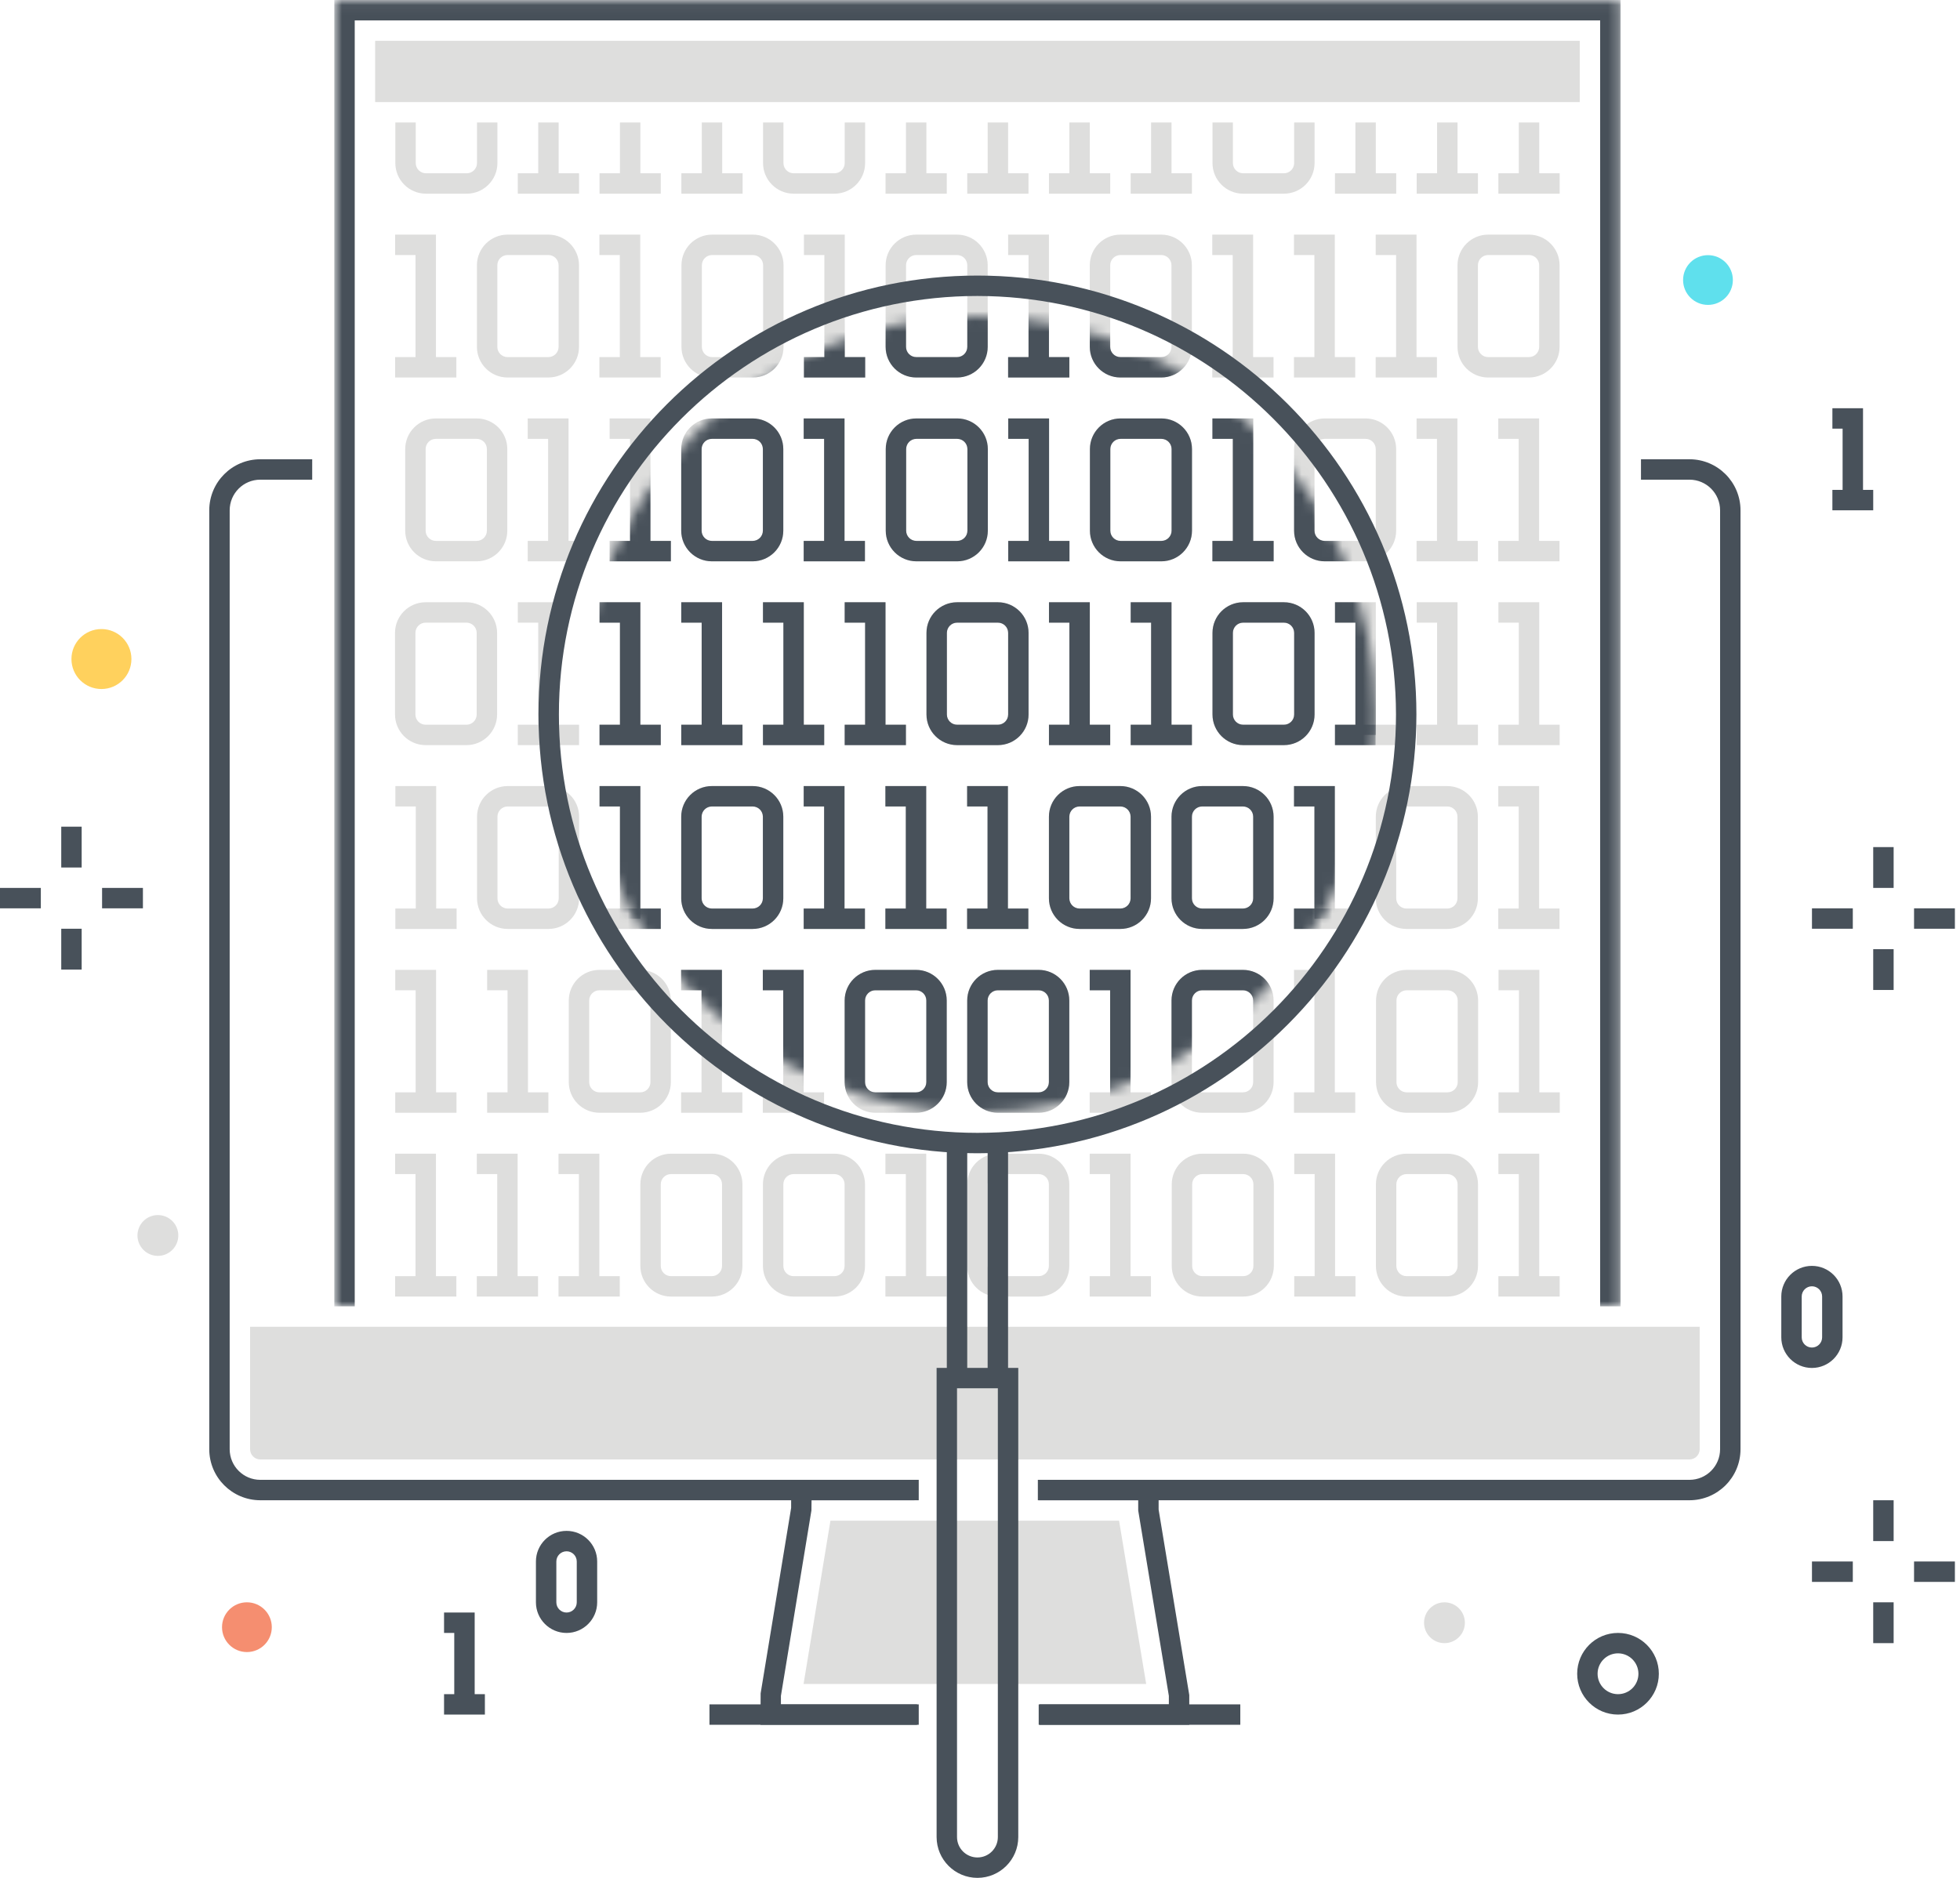 <svg xmlns="http://www.w3.org/2000/svg" xmlns:xlink="http://www.w3.org/1999/xlink" width="192" height="184" viewBox="0 0 192 184">
  <defs>
    <path id="cc432-a" d="M39.749,0.001 C18.21,0.001 0.749,17.462 0.749,39.001 C0.749,60.54 18.21,78.001 39.749,78.001 C61.289,78.001 78.75,60.54 78.75,39.001 C78.725,17.472 61.279,0.025 39.749,0.001"/>
    <polygon id="cc432-c" points=".749 .04 126.75 .04 126.75 128 .749 128"/>
  </defs>
  <g fill="none" fill-rule="evenodd">
    <polyline fill="#DEDEDD" points="42.729 90.021 40.729 90.021 40.729 79.021 38.73 79.021 38.73 77.021 42.729 77.021 42.729 90.021"/>
    <polygon fill="#DEDEDD" points="38.729 91.021 44.729 91.021 44.729 89.021 38.729 89.021"/>
    <path fill="#DEDEDD" d="M49.731,79.021 C49.179,79.022 48.732,79.469 48.731,80.021 L48.731,88.021 C48.732,88.573 49.179,89.02 49.731,89.021 L53.731,89.021 C54.283,89.02 54.73,88.573 54.731,88.021 L54.731,80.021 C54.73,79.469 54.283,79.022 53.731,79.021 L49.731,79.021 Z M53.731,91.021 L49.731,91.021 C48.075,91.019 46.733,89.677 46.731,88.021 L46.731,80.021 C46.733,78.365 48.075,77.023 49.731,77.021 L53.731,77.021 C55.387,77.023 56.729,78.365 56.731,80.021 L56.731,88.021 C56.729,89.677 55.387,91.019 53.731,91.021 Z"/>
    <polyline fill="#DEDEDD" points="62.729 90.021 60.729 90.021 60.729 79.021 58.73 79.021 58.73 77.021 62.729 77.021 62.729 90.021"/>
    <polygon fill="#DEDEDD" points="58.729 91.021 64.729 91.021 64.729 89.021 58.729 89.021"/>
    <path fill="#DEDEDD" d="M69.731,79.021 C69.179,79.022 68.732,79.469 68.731,80.021 L68.731,88.021 C68.732,88.573 69.179,89.02 69.731,89.021 L73.731,89.021 C74.283,89.02 74.73,88.573 74.731,88.021 L74.731,80.021 C74.73,79.469 74.283,79.022 73.731,79.021 L69.731,79.021 Z M73.731,91.021 L69.731,91.021 C68.075,91.019 66.733,89.677 66.731,88.021 L66.731,80.021 C66.733,78.365 68.075,77.023 69.731,77.021 L73.731,77.021 C75.387,77.023 76.729,78.365 76.731,80.021 L76.731,88.021 C76.729,89.677 75.387,91.019 73.731,91.021 Z"/>
    <polyline fill="#DEDEDD" points="82.729 90.021 80.729 90.021 80.729 79.021 78.73 79.021 78.73 77.021 82.729 77.021 82.729 90.021"/>
    <polygon fill="#DEDEDD" points="78.729 91.021 84.729 91.021 84.729 89.021 78.729 89.021"/>
    <polyline fill="#DEDEDD" points="90.731 90.021 88.731 90.021 88.731 79.021 86.732 79.021 86.732 77.021 90.731 77.021 90.731 90.021"/>
    <polygon fill="#DEDEDD" points="86.731 91.021 92.731 91.021 92.731 89.021 86.731 89.021"/>
    <polyline fill="#DEDEDD" points="98.736 90.021 96.737 90.021 96.737 79.021 94.738 79.021 94.738 77.021 98.736 77.021 98.736 90.021"/>
    <polygon fill="#DEDEDD" points="94.736 91.021 100.736 91.021 100.736 89.021 94.736 89.021"/>
    <path fill="#DEDEDD" d="M105.752 79.021C105.2 79.022 104.753 79.469 104.752 80.021L104.752 88.021C104.753 88.573 105.2 89.02 105.752 89.021L109.752 89.021C110.304 89.02 110.752 88.573 110.752 88.021L110.752 80.021C110.752 79.469 110.304 79.022 109.752 79.021L105.752 79.021zM109.752 91.021L105.752 91.021C104.096 91.019 102.754 89.677 102.752 88.021L102.752 80.021C102.754 78.365 104.096 77.023 105.752 77.021L109.752 77.021C111.409 77.023 112.751 78.365 112.752 80.021L112.752 88.021C112.751 89.677 111.409 91.019 109.752 91.021zM117.76 79.021C117.208 79.022 116.76 79.469 116.76 80.021L116.76 88.021C116.76 88.573 117.208 89.02 117.76 89.021L121.76 89.021C122.312 89.02 122.759 88.573 122.76 88.021L122.76 80.021C122.759 79.469 122.312 79.022 121.76 79.021L117.76 79.021zM121.76 91.021L117.76 91.021C116.104 91.019 114.762 89.677 114.76 88.021L114.76 80.021C114.762 78.365 116.104 77.023 117.76 77.021L121.76 77.021C123.416 77.023 124.758 78.365 124.76 80.021L124.76 88.021C124.758 89.677 123.416 91.019 121.76 91.021z"/>
    <polyline fill="#DEDEDD" points="130.759 90.021 128.759 90.021 128.759 79.021 126.76 79.021 126.76 77.021 130.759 77.021 130.759 90.021"/>
    <polygon fill="#DEDEDD" points="126.758 91.021 132.758 91.021 132.758 89.021 126.758 89.021"/>
    <path fill="#DEDEDD" d="M137.772,79.021 C137.22,79.022 136.772,79.469 136.772,80.021 L136.772,88.021 C136.772,88.573 137.22,89.02 137.772,89.021 L141.772,89.021 C142.324,89.02 142.771,88.573 142.772,88.021 L142.772,80.021 C142.771,79.469 142.324,79.022 141.772,79.021 L137.772,79.021 Z M141.772,91.021 L137.772,91.021 C136.115,91.019 134.773,89.677 134.772,88.021 L134.772,80.021 C134.773,78.365 136.115,77.023 137.772,77.021 L141.772,77.021 C143.428,77.023 144.77,78.365 144.772,80.021 L144.772,88.021 C144.77,89.677 143.428,91.019 141.772,91.021 Z"/>
    <polyline fill="#DEDEDD" points="150.771 90.021 148.771 90.021 148.771 79.021 146.771 79.021 146.771 77.021 150.771 77.021 150.771 90.021"/>
    <polygon fill="#DEDEDD" points="146.77 91.021 152.77 91.021 152.77 89.021 146.77 89.021"/>
    <polyline fill="#DEDEDD" points="42.717 108.032 40.717 108.032 40.717 97.032 38.718 97.032 38.718 95.032 42.717 95.032 42.717 108.032"/>
    <polygon fill="#DEDEDD" points="38.717 109.032 44.717 109.032 44.717 107.032 38.717 107.032"/>
    <path fill="#DEDEDD" d="M58.717,97.032 C58.165,97.033 57.718,97.48 57.717,98.032 L57.717,106.032 C57.718,106.584 58.165,107.031 58.717,107.032 L62.717,107.032 C63.269,107.031 63.717,106.584 63.717,106.032 L63.717,98.032 C63.717,97.48 63.269,97.033 62.717,97.032 L58.717,97.032 Z M62.717,109.032 L58.717,109.032 C57.061,109.03 55.719,107.688 55.717,106.032 L55.717,98.032 C55.719,96.376 57.061,95.034 58.717,95.032 L62.717,95.032 C64.373,95.034 65.715,96.376 65.717,98.032 L65.717,106.032 C65.715,107.688 64.373,109.03 62.717,109.032 Z"/>
    <polyline fill="#DEDEDD" points="51.719 108.032 49.719 108.032 49.719 97.032 47.72 97.032 47.72 95.032 51.719 95.032 51.719 108.032"/>
    <polygon fill="#DEDEDD" points="47.719 109.032 53.719 109.032 53.719 107.032 47.719 107.032"/>
    <polyline fill="#DEDEDD" points="70.72 108.032 68.72 108.032 68.72 97.032 66.72 97.032 66.72 95.032 70.72 95.032 70.72 108.032"/>
    <polygon fill="#DEDEDD" points="66.72 109.032 72.72 109.032 72.72 107.032 66.72 107.032"/>
    <polyline fill="#DEDEDD" points="78.726 108.032 76.725 108.032 76.725 97.032 74.725 97.032 74.725 95.032 78.726 95.032 78.726 108.032"/>
    <polygon fill="#DEDEDD" points="74.724 109.032 80.724 109.032 80.724 107.032 74.724 107.032"/>
    <path fill="#DEDEDD" d="M85.741 97.032C85.189 97.033 84.741 97.48 84.741 98.032L84.741 106.032C84.741 106.584 85.189 107.031 85.741 107.032L89.741 107.032C90.293 107.031 90.74 106.584 90.741 106.032L90.741 98.032C90.74 97.48 90.293 97.033 89.741 97.032L85.741 97.032zM89.741 109.032L85.741 109.032C84.085 109.03 82.743 107.688 82.741 106.032L82.741 98.032C82.743 96.376 84.085 95.034 85.741 95.032L89.741 95.032C91.397 95.034 92.739 96.376 92.741 98.032L92.741 106.032C92.739 107.688 91.397 109.03 89.741 109.032zM97.747 97.032C97.196 97.033 96.748 97.48 96.747 98.032L96.747 106.032C96.748 106.584 97.196 107.031 97.747 107.032L101.748 107.032C102.299 107.031 102.747 106.584 102.748 106.032L102.748 98.032C102.747 97.48 102.299 97.033 101.748 97.032L97.747 97.032zM101.748 109.032L97.747 109.032C96.091 109.03 94.749 107.688 94.747 106.032L94.747 98.032C94.749 96.376 96.091 95.034 97.747 95.032L101.748 95.032C103.404 95.034 104.746 96.376 104.748 98.032L104.748 106.032C104.746 107.688 103.404 109.03 101.748 109.032z"/>
    <polyline fill="#DEDEDD" points="110.747 108.032 108.747 108.032 108.747 97.032 106.748 97.032 106.748 95.032 110.747 95.032 110.747 108.032"/>
    <polygon fill="#DEDEDD" points="106.746 109.032 112.746 109.032 112.746 107.032 106.746 107.032"/>
    <path fill="#DEDEDD" d="M117.76,97.032 C117.208,97.033 116.76,97.48 116.76,98.032 L116.76,106.032 C116.76,106.584 117.208,107.031 117.76,107.032 L121.76,107.032 C122.312,107.031 122.759,106.584 122.76,106.032 L122.76,98.032 C122.759,97.48 122.312,97.033 121.76,97.032 L117.76,97.032 Z M121.76,109.032 L117.76,109.032 C116.104,109.03 114.762,107.688 114.76,106.032 L114.76,98.032 C114.762,96.376 116.104,95.034 117.76,95.032 L121.76,95.032 C123.416,95.034 124.758,96.376 124.76,98.032 L124.76,106.032 C124.758,107.688 123.416,109.03 121.76,109.032 Z"/>
    <polyline fill="#DEDEDD" points="130.759 108.032 128.759 108.032 128.759 97.032 126.76 97.032 126.76 95.032 130.759 95.032 130.759 108.032"/>
    <polygon fill="#DEDEDD" points="126.758 109.032 132.758 109.032 132.758 107.032 126.758 107.032"/>
    <path fill="#DEDEDD" d="M137.796,97.032 C137.244,97.033 136.797,97.48 136.796,98.032 L136.796,106.032 C136.797,106.584 137.244,107.031 137.796,107.032 L141.796,107.032 C142.348,107.031 142.795,106.584 142.796,106.032 L142.796,98.032 C142.795,97.48 142.348,97.033 141.796,97.032 L137.796,97.032 Z M141.796,109.032 L137.796,109.032 C136.14,109.03 134.798,107.688 134.796,106.032 L134.796,98.032 C134.798,96.376 136.14,95.034 137.796,95.032 L141.796,95.032 C143.452,95.034 144.794,96.376 144.796,98.032 L144.796,106.032 C144.794,107.688 143.452,109.03 141.796,109.032 Z"/>
    <polyline fill="#DEDEDD" points="150.795 108.032 148.795 108.032 148.795 97.032 146.795 97.032 146.795 95.032 150.795 95.032 150.795 108.032"/>
    <polygon fill="#DEDEDD" points="146.794 109.032 152.794 109.032 152.794 107.032 146.794 107.032"/>
    <polyline fill="#DEDEDD" points="54.725 72.01 52.725 72.01 52.725 61.01 50.725 61.01 50.725 59.01 54.725 59.01 54.725 72.01"/>
    <polygon fill="#DEDEDD" points="50.724 73.01 56.724 73.01 56.724 71.01 50.724 71.01"/>
    <polyline fill="#DEDEDD" points="62.729 72.01 60.729 72.01 60.729 61.01 58.73 61.01 58.73 59.01 62.729 59.01 62.729 72.01"/>
    <polygon fill="#DEDEDD" points="58.729 73.01 64.729 73.01 64.729 71.01 58.729 71.01"/>
    <polyline fill="#DEDEDD" points="70.734 72.01 68.734 72.01 68.734 61.01 66.735 61.01 66.735 59.01 70.734 59.01 70.734 72.01"/>
    <polygon fill="#DEDEDD" points="66.734 73.01 72.734 73.01 72.734 71.01 66.734 71.01"/>
    <polyline fill="#DEDEDD" points="78.739 72.01 76.74 72.01 76.74 61.01 74.74 61.01 74.74 59.01 78.739 59.01 78.739 72.01"/>
    <polygon fill="#DEDEDD" points="74.739 73.01 80.739 73.01 80.739 71.01 74.739 71.01"/>
    <path fill="#DEDEDD" d="M41.695 61.01C41.143 61.011 40.695 61.458 40.695 62.01L40.695 70.01C40.695 70.562 41.143 71.01 41.695 71.01L45.695 71.01C46.247 71.01 46.694 70.562 46.695 70.01L46.695 62.01C46.694 61.458 46.247 61.011 45.695 61.01L41.695 61.01zM45.695 73.01L41.695 73.01C40.039 73.008 38.697 71.666 38.695 70.01L38.695 62.01C38.697 60.354 40.039 59.012 41.695 59.01L45.695 59.01C47.351 59.012 48.693 60.354 48.695 62.01L48.695 70.01C48.693 71.666 47.351 73.008 45.695 73.01zM93.757 61.01C93.205 61.011 92.758 61.458 92.757 62.01L92.757 70.01C92.758 70.562 93.205 71.01 93.757 71.01L97.757 71.01C98.309 71.01 98.757 70.562 98.757 70.01L98.757 62.01C98.757 61.458 98.309 61.011 97.757 61.01L93.757 61.01zM97.757 73.01L93.757 73.01C92.101 73.008 90.759 71.666 90.757 70.01L90.757 62.01C90.759 60.354 92.101 59.012 93.757 59.01L97.757 59.01C99.413 59.012 100.756 60.354 100.757 62.01L100.757 70.01C100.756 71.666 99.413 73.008 97.757 73.01z"/>
    <polyline fill="#DEDEDD" points="106.757 72.01 104.757 72.01 104.757 61.01 102.757 61.01 102.757 59.01 106.757 59.01 106.757 72.01"/>
    <polygon fill="#DEDEDD" points="102.755 73.01 108.755 73.01 108.755 71.01 102.755 71.01"/>
    <polyline fill="#DEDEDD" points="114.761 72.01 112.761 72.01 112.761 61.01 110.762 61.01 110.762 59.01 114.761 59.01 114.761 72.01"/>
    <polygon fill="#DEDEDD" points="110.76 73.01 116.76 73.01 116.76 71.01 110.76 71.01"/>
    <path fill="#DEDEDD" d="M121.774,61.01 C121.222,61.011 120.775,61.458 120.774,62.01 L120.774,70.01 C120.775,70.562 121.222,71.01 121.774,71.01 L125.774,71.01 C126.326,71.01 126.773,70.562 126.774,70.01 L126.774,62.01 C126.773,61.458 126.326,61.011 125.774,61.01 L121.774,61.01 Z M125.774,73.01 L121.774,73.01 C120.118,73.008 118.776,71.666 118.774,70.01 L118.774,62.01 C118.776,60.354 120.118,59.012 121.774,59.01 L125.774,59.01 C127.43,59.012 128.772,60.354 128.774,62.01 L128.774,70.01 C128.772,71.666 127.43,73.008 125.774,73.01 Z"/>
    <polyline fill="#DEDEDD" points="134.773 72.01 132.773 72.01 132.773 61.01 130.774 61.01 130.774 59.01 134.773 59.01 134.773 72.01"/>
    <polygon fill="#DEDEDD" points="130.772 73.01 136.772 73.01 136.772 71.01 130.772 71.01"/>
    <polyline fill="#DEDEDD" points="150.783 72.01 148.783 72.01 148.783 61.01 146.784 61.01 146.784 59.01 150.783 59.01 150.783 72.01"/>
    <polygon fill="#DEDEDD" points="146.782 73.01 152.782 73.01 152.782 71.01 146.782 71.01"/>
    <polyline fill="#DEDEDD" points="142.778 72.01 140.778 72.01 140.778 61.01 138.779 61.01 138.779 59.01 142.778 59.01 142.778 72.01"/>
    <polygon fill="#DEDEDD" points="138.777 73.01 144.777 73.01 144.777 71.01 138.777 71.01"/>
    <path fill="#DEDEDD" d="M42.695,43 C42.143,43 41.696,43.448 41.695,44 L41.695,52 C41.696,52.551 42.143,52.999 42.695,53 L46.695,53 C47.247,52.999 47.695,52.551 47.695,52 L47.695,44 C47.695,43.448 47.247,43 46.695,43 L42.695,43 Z M46.695,55 L42.695,55 C41.039,54.998 39.697,53.656 39.695,52 L39.695,44 C39.697,42.343 41.039,41.001 42.695,41 L46.695,41 C48.351,41.001 49.693,42.343 49.695,44 L49.695,52 C49.693,53.656 48.351,54.998 46.695,55 Z"/>
    <polyline fill="#DEDEDD" points="55.694 54 53.694 54 53.694 43 51.694 43 51.694 41 55.694 41 55.694 54"/>
    <polygon fill="#DEDEDD" points="51.694 55 57.694 55 57.694 53 51.694 53"/>
    <path fill="#DEDEDD" d="M69.731,43 C69.179,43 68.732,43.448 68.731,44 L68.731,52 C68.732,52.551 69.179,52.999 69.731,53 L73.731,53 C74.283,52.999 74.73,52.551 74.731,52 L74.731,44 C74.73,43.448 74.283,43 73.731,43 L69.731,43 Z M73.731,55 L69.731,55 C68.075,54.998 66.733,53.656 66.731,52 L66.731,44 C66.733,42.343 68.075,41.001 69.731,41 L73.731,41 C75.387,41.001 76.729,42.343 76.731,44 L76.731,52 C76.729,53.656 75.387,54.998 73.731,55 Z"/>
    <polyline fill="#DEDEDD" points="82.729 54 80.729 54 80.729 43 78.73 43 78.73 41 82.729 41 82.729 54"/>
    <polygon fill="#DEDEDD" points="78.729 55 84.729 55 84.729 53 78.729 53"/>
    <path fill="#DEDEDD" d="M89.767,43 C89.215,43 88.768,43.448 88.767,44 L88.767,52 C88.768,52.551 89.215,52.999 89.767,53 L93.767,53 C94.319,52.999 94.766,52.551 94.767,52 L94.767,44 C94.766,43.448 94.319,43 93.767,43 L89.767,43 Z M93.767,55 L89.767,55 C88.111,54.998 86.769,53.656 86.767,52 L86.767,44 C86.769,42.343 88.111,41.001 89.767,41 L93.767,41 C95.423,41.001 96.765,42.343 96.767,44 L96.767,52 C96.765,53.656 95.423,54.998 93.767,55 Z"/>
    <polyline fill="#DEDEDD" points="102.766 54 100.766 54 100.766 43 98.766 43 98.766 41 102.766 41 102.766 54"/>
    <polygon fill="#DEDEDD" points="98.765 55 104.765 55 104.765 53 98.765 53"/>
    <path fill="#DEDEDD" d="M109.767,43 C109.215,43 108.768,43.448 108.767,44 L108.767,52 C108.768,52.551 109.215,52.999 109.767,53 L113.767,53 C114.319,52.999 114.766,52.551 114.767,52 L114.767,44 C114.766,43.448 114.319,43 113.767,43 L109.767,43 Z M113.767,55 L109.767,55 C108.111,54.998 106.769,53.656 106.767,52 L106.767,44 C106.769,42.343 108.111,41.001 109.767,41 L113.767,41 C115.423,41.001 116.765,42.343 116.767,44 L116.767,52 C116.765,53.656 115.423,54.998 113.767,55 Z"/>
    <polyline fill="#DEDEDD" points="122.766 54 120.766 54 120.766 43 118.767 43 118.767 41 122.766 41 122.766 54"/>
    <polygon fill="#DEDEDD" points="118.765 55 124.765 55 124.765 53 118.765 53"/>
    <path fill="#DEDEDD" d="M129.767,43 C129.215,43 128.768,43.448 128.767,44 L128.767,52 C128.768,52.551 129.215,52.999 129.767,53 L133.767,53 C134.319,52.999 134.766,52.551 134.767,52 L134.767,44 C134.766,43.448 134.319,43 133.767,43 L129.767,43 Z M133.767,55 L129.767,55 C128.111,54.998 126.769,53.656 126.767,52 L126.767,44 C126.769,42.343 128.111,41.001 129.767,41 L133.767,41 C135.423,41.001 136.765,42.343 136.767,44 L136.767,52 C136.765,53.656 135.423,54.998 133.767,55 Z"/>
    <polyline fill="#DEDEDD" points="142.766 54 140.766 54 140.766 43 138.767 43 138.767 41 142.766 41 142.766 54"/>
    <polygon fill="#DEDEDD" points="138.765 55 144.765 55 144.765 53 138.765 53"/>
    <polyline fill="#DEDEDD" points="150.769 54 148.769 54 148.769 43 146.769 43 146.769 41 150.769 41 150.769 54"/>
    <polygon fill="#DEDEDD" points="146.768 55 152.768 55 152.768 53 146.768 53"/>
    <polyline fill="#DEDEDD" points="42.705 35.989 40.705 35.989 40.705 24.989 38.706 24.989 38.706 22.989 42.705 22.989 42.705 35.989"/>
    <polygon fill="#DEDEDD" points="38.705 36.989 44.705 36.989 44.705 34.989 38.705 34.989"/>
    <path fill="#DEDEDD" d="M49.719,24.989 C49.167,24.99 48.719,25.437 48.719,25.989 L48.719,33.989 C48.719,34.541 49.167,34.988 49.719,34.989 L53.719,34.989 C54.271,34.988 54.718,34.541 54.719,33.989 L54.719,25.989 C54.718,25.437 54.271,24.99 53.719,24.989 L49.719,24.989 Z M53.719,36.989 L49.719,36.989 C48.063,36.987 46.721,35.645 46.719,33.989 L46.719,25.989 C46.721,24.333 48.063,22.991 49.719,22.989 L53.719,22.989 C55.375,22.991 56.717,24.333 56.719,25.989 L56.719,33.989 C56.717,35.645 55.375,36.987 53.719,36.989 Z"/>
    <polyline fill="#DEDEDD" points="62.717 35.989 60.717 35.989 60.717 24.989 58.718 24.989 58.718 22.989 62.717 22.989 62.717 35.989"/>
    <polygon fill="#DEDEDD" points="58.717 36.989 64.717 36.989 64.717 34.989 58.717 34.989"/>
    <path fill="#DEDEDD" d="M69.755,24.989 C69.203,24.99 68.756,25.437 68.755,25.989 L68.755,33.989 C68.756,34.541 69.203,34.988 69.755,34.989 L73.755,34.989 C74.307,34.988 74.754,34.541 74.755,33.989 L74.755,25.989 C74.754,25.437 74.307,24.99 73.755,24.989 L69.755,24.989 Z M73.755,36.989 L69.755,36.989 C68.099,36.987 66.757,35.645 66.755,33.989 L66.755,25.989 C66.757,24.333 68.099,22.991 69.755,22.989 L73.755,22.989 C75.411,22.991 76.753,24.333 76.755,25.989 L76.755,33.989 C76.753,35.645 75.411,36.987 73.755,36.989 Z"/>
    <polyline fill="#DEDEDD" points="82.753 35.989 80.753 35.989 80.753 24.989 78.754 24.989 78.754 22.989 82.753 22.989 82.753 35.989"/>
    <polygon fill="#DEDEDD" points="78.753 36.989 84.753 36.989 84.753 34.989 78.753 34.989"/>
    <path fill="#DEDEDD" d="M89.755,24.989 C89.203,24.99 88.756,25.437 88.755,25.989 L88.755,33.989 C88.756,34.541 89.203,34.988 89.755,34.989 L93.755,34.989 C94.307,34.988 94.754,34.541 94.755,33.989 L94.755,25.989 C94.754,25.437 94.307,24.99 93.755,24.989 L89.755,24.989 Z M93.755,36.989 L89.755,36.989 C88.099,36.987 86.757,35.645 86.755,33.989 L86.755,25.989 C86.757,24.333 88.099,22.991 89.755,22.989 L93.755,22.989 C95.411,22.991 96.753,24.333 96.755,25.989 L96.755,33.989 C96.753,35.645 95.411,36.987 93.755,36.989 Z"/>
    <polyline fill="#DEDEDD" points="102.754 35.989 100.754 35.989 100.754 24.989 98.755 24.989 98.755 22.989 102.754 22.989 102.754 35.989"/>
    <polygon fill="#DEDEDD" points="98.753 36.989 104.753 36.989 104.753 34.989 98.753 34.989"/>
    <path fill="#DEDEDD" d="M109.755,24.989 C109.203,24.99 108.756,25.437 108.755,25.989 L108.755,33.989 C108.756,34.541 109.203,34.988 109.755,34.989 L113.755,34.989 C114.307,34.988 114.754,34.541 114.755,33.989 L114.755,25.989 C114.754,25.437 114.307,24.99 113.755,24.989 L109.755,24.989 Z M113.755,36.989 L109.755,36.989 C108.099,36.987 106.757,35.645 106.755,33.989 L106.755,25.989 C106.757,24.333 108.099,22.991 109.755,22.989 L113.755,22.989 C115.411,22.991 116.753,24.333 116.755,25.989 L116.755,33.989 C116.753,35.645 115.411,36.987 113.755,36.989 Z"/>
    <polyline fill="#DEDEDD" points="122.754 35.989 120.754 35.989 120.754 24.989 118.755 24.989 118.755 22.989 122.754 22.989 122.754 35.989"/>
    <polygon fill="#DEDEDD" points="118.753 36.989 124.753 36.989 124.753 34.989 118.753 34.989"/>
    <polyline fill="#DEDEDD" points="130.757 35.989 128.757 35.989 128.757 24.989 126.757 24.989 126.757 22.989 130.757 22.989 130.757 35.989"/>
    <polygon fill="#DEDEDD" points="126.755 36.989 132.755 36.989 132.755 34.989 126.755 34.989"/>
    <polyline fill="#DEDEDD" points="138.761 35.989 136.761 35.989 136.761 24.989 134.762 24.989 134.762 22.989 138.761 22.989 138.761 35.989"/>
    <polygon fill="#DEDEDD" points="134.76 36.989 140.76 36.989 140.76 34.989 134.76 34.989"/>
    <path fill="#DEDEDD" d="M145.776 24.989C145.224 24.99 144.777 25.437 144.776 25.989L144.776 33.989C144.777 34.541 145.224 34.988 145.776 34.989L149.776 34.989C150.328 34.988 150.776 34.541 150.776 33.989L150.776 25.989C150.776 25.437 150.328 24.99 149.776 24.989L145.776 24.989zM149.776 36.989L145.776 36.989C144.12 36.987 142.778 35.645 142.776 33.989L142.776 25.989C142.778 24.333 144.12 22.991 145.776 22.989L149.776 22.989C151.432 22.991 152.775 24.333 152.776 25.989L152.776 33.989C152.775 35.645 151.432 36.987 149.776 36.989zM45.726 18.978L41.726 18.978C40.07 18.976 38.728 17.634 38.726 15.978L38.726 12.001 40.726 12.001 40.726 15.978C40.727 16.53 41.174 16.977 41.726 16.978L45.726 16.978C46.278 16.977 46.725 16.53 46.726 15.978L46.726 12.001 48.726 12.001 48.726 15.978C48.724 17.634 47.382 18.976 45.726 18.978"/>
    <polygon fill="#DEDEDD" points="52.725 17.978 54.725 17.978 54.725 12.001 52.725 12.001"/>
    <polygon fill="#DEDEDD" points="50.724 18.978 56.724 18.978 56.724 16.978 50.724 16.978"/>
    <polygon fill="#DEDEDD" points="60.729 17.978 62.729 17.978 62.729 12.001 60.729 12.001"/>
    <polygon fill="#DEDEDD" points="58.729 18.978 64.729 18.978 64.729 16.978 58.729 16.978"/>
    <polygon fill="#DEDEDD" points="68.747 17.978 70.747 17.978 70.747 12.001 68.747 12.001"/>
    <polygon fill="#DEDEDD" points="66.746 18.978 72.746 18.978 72.746 16.978 66.746 16.978"/>
    <path fill="#DEDEDD" d="M81.747,18.978 L77.747,18.978 C76.091,18.976 74.749,17.634 74.747,15.978 L74.747,12.001 L76.747,12.001 L76.747,15.978 C76.748,16.53 77.195,16.977 77.747,16.978 L81.747,16.978 C82.299,16.977 82.747,16.53 82.747,15.978 L82.747,12.001 L84.747,12.001 L84.747,15.978 C84.746,17.634 83.404,18.976 81.747,18.978"/>
    <polygon fill="#DEDEDD" points="88.747 17.978 90.747 17.978 90.747 12.001 88.747 12.001"/>
    <polygon fill="#DEDEDD" points="86.746 18.978 92.746 18.978 92.746 16.978 86.746 16.978"/>
    <polygon fill="#DEDEDD" points="96.752 17.978 98.752 17.978 98.752 12.001 96.752 12.001"/>
    <polygon fill="#DEDEDD" points="94.751 18.978 100.75 18.978 100.75 16.978 94.751 16.978"/>
    <polygon fill="#DEDEDD" points="104.756 17.978 106.756 17.978 106.756 12.001 104.756 12.001"/>
    <polygon fill="#DEDEDD" points="102.755 18.978 108.755 18.978 108.755 16.978 102.755 16.978"/>
    <polygon fill="#DEDEDD" points="112.761 17.978 114.761 17.978 114.761 12.001 112.761 12.001"/>
    <polygon fill="#DEDEDD" points="110.76 18.978 116.76 18.978 116.76 16.978 110.76 16.978"/>
    <path fill="#DEDEDD" d="M125.774,18.978 L121.774,18.978 C120.118,18.976 118.776,17.634 118.774,15.978 L118.774,12.001 L120.774,12.001 L120.774,15.978 C120.775,16.53 121.222,16.977 121.774,16.978 L125.774,16.978 C126.326,16.977 126.773,16.53 126.774,15.978 L126.774,12.001 L128.774,12.001 L128.774,15.978 C128.772,17.634 127.43,18.976 125.774,18.978"/>
    <polygon fill="#DEDEDD" points="132.773 17.978 134.773 17.978 134.773 12.001 132.773 12.001"/>
    <polygon fill="#DEDEDD" points="130.772 18.978 136.772 18.978 136.772 16.978 130.772 16.978"/>
    <polygon fill="#DEDEDD" points="148.783 17.978 150.783 17.978 150.783 12.001 148.783 12.001"/>
    <polygon fill="#DEDEDD" points="146.782 18.978 152.782 18.978 152.782 16.978 146.782 16.978"/>
    <polygon fill="#DEDEDD" points="140.778 17.978 142.778 17.978 142.778 12.001 140.778 12.001"/>
    <polygon fill="#DEDEDD" points="138.777 18.978 144.777 18.978 144.777 16.978 138.777 16.978"/>
    <polyline fill="#DEDEDD" points="42.705 126.042 40.705 126.042 40.705 115.042 38.706 115.042 38.706 113.042 42.705 113.042 42.705 126.042"/>
    <polygon fill="#DEDEDD" points="38.705 127.042 44.705 127.042 44.705 125.042 38.705 125.042"/>
    <polyline fill="#DEDEDD" points="50.707 126.042 48.707 126.042 48.707 115.042 46.708 115.042 46.708 113.042 50.707 113.042 50.707 126.042"/>
    <polygon fill="#DEDEDD" points="46.707 127.042 52.707 127.042 52.707 125.042 46.707 125.042"/>
    <polyline fill="#DEDEDD" points="58.712 126.042 56.712 126.042 56.712 115.042 54.713 115.042 54.713 113.042 58.712 113.042 58.712 126.042"/>
    <polygon fill="#DEDEDD" points="54.712 127.042 60.712 127.042 60.712 125.042 54.712 125.042"/>
    <path fill="#DEDEDD" d="M65.729 115.042C65.176 115.043 64.729 115.49 64.729 116.042L64.729 124.042C64.729 124.594 65.176 125.042 65.729 125.042L69.728 125.042C70.281 125.042 70.728 124.594 70.729 124.042L70.729 116.042C70.728 115.49 70.281 115.043 69.728 115.042L65.729 115.042zM69.728 127.042L65.729 127.042C64.072 127.041 62.73 125.699 62.728 124.042L62.728 116.042C62.73 114.386 64.072 113.044 65.729 113.042L69.728 113.042C71.385 113.044 72.727 114.386 72.728 116.042L72.728 124.042C72.727 125.699 71.385 127.041 69.728 127.042zM77.736 115.042C77.184 115.043 76.737 115.49 76.736 116.042L76.736 124.042C76.737 124.594 77.184 125.042 77.736 125.042L81.736 125.042C82.288 125.042 82.735 124.594 82.736 124.042L82.736 116.042C82.735 115.49 82.288 115.043 81.736 115.042L77.736 115.042zM81.736 127.042L77.736 127.042C76.08 127.041 74.738 125.699 74.736 124.042L74.736 116.042C74.738 114.386 76.08 113.044 77.736 113.042L81.736 113.042C83.392 113.044 84.734 114.386 84.736 116.042L84.736 124.042C84.734 125.699 83.392 127.041 81.736 127.042z"/>
    <polyline fill="#DEDEDD" points="90.734 126.042 88.734 126.042 88.734 115.042 86.735 115.042 86.735 113.042 90.734 113.042 90.734 126.042"/>
    <polygon fill="#DEDEDD" points="86.734 127.042 92.734 127.042 92.734 125.042 86.734 125.042"/>
    <path fill="#DEDEDD" d="M97.747,115.042 C97.196,115.043 96.748,115.49 96.747,116.042 L96.747,124.042 C96.748,124.594 97.196,125.042 97.747,125.042 L101.748,125.042 C102.299,125.042 102.747,124.594 102.748,124.042 L102.748,116.042 C102.747,115.49 102.299,115.043 101.748,115.042 L97.747,115.042 Z M101.748,127.042 L97.747,127.042 C96.091,127.041 94.749,125.699 94.747,124.042 L94.747,116.042 C94.749,114.386 96.091,113.044 97.747,113.042 L101.748,113.042 C103.404,113.044 104.746,114.386 104.748,116.042 L104.748,124.042 C104.746,125.699 103.404,127.041 101.748,127.042 Z"/>
    <polyline fill="#DEDEDD" points="110.747 126.042 108.747 126.042 108.747 115.042 106.748 115.042 106.748 113.042 110.747 113.042 110.747 126.042"/>
    <polygon fill="#DEDEDD" points="106.746 127.042 112.746 127.042 112.746 125.042 106.746 125.042"/>
    <path fill="#DEDEDD" d="M117.784,115.042 C117.232,115.043 116.784,115.49 116.784,116.042 L116.784,124.042 C116.784,124.594 117.232,125.042 117.784,125.042 L121.784,125.042 C122.336,125.042 122.783,124.594 122.784,124.042 L122.784,116.042 C122.783,115.49 122.336,115.043 121.784,115.042 L117.784,115.042 Z M121.784,127.042 L117.784,127.042 C116.128,127.041 114.785,125.699 114.784,124.042 L114.784,116.042 C114.785,114.386 116.128,113.044 117.784,113.042 L121.784,113.042 C123.44,113.044 124.782,114.386 124.784,116.042 L124.784,124.042 C124.782,125.699 123.44,127.041 121.784,127.042 Z"/>
    <polyline fill="#DEDEDD" points="130.783 126.042 128.783 126.042 128.783 115.042 126.784 115.042 126.784 113.042 130.783 113.042 130.783 126.042"/>
    <polygon fill="#DEDEDD" points="126.782 127.042 132.782 127.042 132.782 125.042 126.782 125.042"/>
    <path fill="#DEDEDD" d="M137.784,115.042 C137.232,115.043 136.784,115.49 136.784,116.042 L136.784,124.042 C136.784,124.594 137.232,125.042 137.784,125.042 L141.784,125.042 C142.336,125.042 142.783,124.594 142.784,124.042 L142.784,116.042 C142.783,115.49 142.336,115.043 141.784,115.042 L137.784,115.042 Z M141.784,127.042 L137.784,127.042 C136.128,127.041 134.785,125.699 134.784,124.042 L134.784,116.042 C134.785,114.386 136.128,113.044 137.784,113.042 L141.784,113.042 C143.44,113.044 144.782,114.386 144.784,116.042 L144.784,124.042 C144.782,125.699 143.44,127.041 141.784,127.042 Z"/>
    <polyline fill="#DEDEDD" points="150.783 126.042 148.783 126.042 148.783 115.042 146.784 115.042 146.784 113.042 150.783 113.042 150.783 126.042"/>
    <polygon fill="#DEDEDD" points="146.782 127.042 152.782 127.042 152.782 125.042 146.782 125.042"/>
    <polyline fill="#DEDEDD" points="86.744 72.01 84.744 72.01 84.744 61.01 82.744 61.01 82.744 59.01 86.744 59.01 86.744 72.01"/>
    <polygon fill="#DEDEDD" points="82.744 73.01 88.744 73.01 88.744 71.01 82.744 71.01"/>
    <polyline fill="#DEDEDD" points="63.718 54 61.718 54 61.718 43 59.718 43 59.718 41 63.718 41 63.718 54"/>
    <polygon fill="#DEDEDD" points="59.718 55 65.718 55 65.718 53 59.718 53"/>
    <path fill="#475059" d="M89.999 147L25.499 147C22.739 146.997 20.502 144.761 20.499 142L20.499 50C20.502 47.239 22.739 45.003 25.499 45L30.583 45 30.583 47 25.499 47C23.843 47.001 22.501 48.343 22.499 50L22.499 142C22.501 143.657 23.843 144.999 25.499 145L89.999 145 89.999 147M165.499 147L101.75 147 101.75 145 165.499 145C167.155 144.999 168.497 143.657 168.499 142L168.499 50C168.497 48.343 167.155 47.001 165.499 47L160.749 47 160.749 45 165.499 45C168.259 45.003 170.496 47.239 170.499 50L170.499 142C170.496 144.761 168.259 146.997 165.499 147"/>
    <polyline fill="#475059" points="89.832 169.002 74.498 169.002 74.511 165.922 77.499 147.752 77.499 145 89.582 145 89.582 147 79.499 147 79.487 147.996 76.498 166.166 76.498 167.002 89.832 167.002 89.832 169.002"/>
    <polyline fill="#475059" points="116.5 169.002 101.75 169.002 101.75 167.002 114.5 167.002 114.5 166.167 111.498 148 111.498 147 101.667 147 101.667 145 113.498 145 113.498 147.918 116.5 166.085 116.5 169.002"/>
    <polygon fill="#475059" points="101.832 169 121.499 169 121.499 167 101.832 167"/>
    <polygon fill="#475059" points="69.499 169 89.999 169 89.999 167 69.499 167"/>
    <polyline fill="#DEDEDD" points="78.717 165.002 112.279 165.002 109.623 149.001 81.349 149.001 78.717 165.002"/>
    <path fill="#DEDEDD" d="M24.499,130.001 L24.499,142.001 C24.5,142.553 24.947,143 25.499,143.001 L165.499,143.001 C166.051,143 166.498,142.553 166.499,142.001 L166.499,130.001 L24.499,130.001"/>
    <polygon fill="#48515A" points="6 85.001 8 85.001 8 81.001 6 81.001"/>
    <polygon fill="#48515A" points="6 95.001 8 95.001 8 91.001 6 91.001"/>
    <polygon fill="#48515A" points="10 89.001 14 89.001 14 87.001 10 87.001"/>
    <polygon fill="#48515A" points="0 89.001 4 89.001 4 87.001 0 87.001"/>
    <polygon fill="#48515A" points="183.499 151 185.499 151 185.499 147 183.499 147"/>
    <polygon fill="#48515A" points="183.499 161 185.499 161 185.499 157 183.499 157"/>
    <polygon fill="#48515A" points="187.499 155 191.499 155 191.499 153 187.499 153"/>
    <polygon fill="#48515A" points="177.499 155 181.499 155 181.499 153 177.499 153"/>
    <polygon fill="#48515A" points="183.499 87.001 185.499 87.001 185.499 83.001 183.499 83.001"/>
    <polygon fill="#48515A" points="183.499 97.001 185.499 97.001 185.499 93.001 183.499 93.001"/>
    <polygon fill="#48515A" points="187.499 91.001 191.499 91.001 191.499 89.001 187.499 89.001"/>
    <polygon fill="#48515A" points="177.499 91.001 181.499 91.001 181.499 89.001 177.499 89.001"/>
    <path fill="#FFD15D" d="M9.936,62.137 C11.283,62.137 12.374,63.229 12.374,64.575 C12.374,65.921 11.283,67.013 9.936,67.013 C8.59,67.013 7.499,65.921 7.499,64.575 C7.499,63.229 8.59,62.137 9.936,62.137"/>
    <path fill="#FFD15D" d="M9.937,62.637 C8.866,62.637 7.999,63.505 7.999,64.575 C7.998,65.645 8.866,66.513 9.936,66.513 C11.006,66.513 11.874,65.645 11.874,64.575 C11.873,63.506 11.006,62.639 9.937,62.637 Z M9.937,67.513 C8.314,67.513 6.999,66.198 6.999,64.575 C6.998,62.953 8.314,61.637 9.936,61.637 C11.558,61.637 12.874,62.952 12.874,64.575 C12.872,66.197 11.558,67.511 9.937,67.513 Z"/>
    <path fill="#5FE0ED" d="M167.312,25 C168.658,25 169.75,26.091 169.75,27.438 C169.75,28.784 168.658,29.875 167.312,29.875 C165.966,29.875 164.874,28.784 164.874,27.438 C164.874,26.091 165.966,25 167.312,25"/>
    <path fill="#DEDEDD" d="M15.466 119.055C16.571 119.055 17.466 119.95 17.466 121.055 17.466 122.159 16.571 123.055 15.466 123.055 14.362 123.055 13.466 122.159 13.466 121.055 13.466 119.95 14.362 119.055 15.466 119.055M141.499 157.001C142.603 157.001 143.499 157.896 143.499 159.001 143.499 160.105 142.603 161.001 141.499 161.001 140.394 161.001 139.499 160.105 139.499 159.001 139.499 157.896 140.394 157.001 141.499 157.001"/>
    <path fill="#48515A" d="M158.499,162 C157.394,162 156.499,162.896 156.499,164 C156.499,165.105 157.394,166 158.499,166 C159.604,166 160.499,165.105 160.499,164 C160.498,162.896 159.603,162.002 158.499,162 Z M158.499,168 C156.29,168 154.499,166.21 154.499,164 C154.499,161.791 156.29,160 158.499,160 C160.708,160 162.499,161.791 162.499,164 C162.497,166.209 160.707,167.998 158.499,168 Z"/>
    <polyline fill="#48515A" points="46.499 167 44.499 167 44.499 160 43.499 160 43.499 158 46.499 158 46.499 167"/>
    <polygon fill="#48515A" points="43.499 168 47.499 168 47.499 166 43.499 166"/>
    <polyline fill="#48515A" points="182.5 49 180.5 49 180.5 42 179.5 42 179.5 40 182.5 40 182.5 49"/>
    <polygon fill="#48515A" points="179.499 50.001 183.499 50.001 183.499 48.001 179.499 48.001"/>
    <path fill="#48515A" d="M55.499 152.001C54.947 152.001 54.5 152.449 54.499 153.001L54.499 157.002C54.499 157.554 54.947 158.002 55.499 158.002 56.051 158.002 56.499 157.554 56.499 157.002L56.499 153.001C56.498 152.449 56.051 152.001 55.499 152L55.499 152.001zM55.499 160.002C53.843 160 52.501 158.658 52.499 157.002L52.499 153.001C52.499 151.344 53.842 150.001 55.499 150.001 57.156 150.001 58.499 151.344 58.499 153.001L58.499 157.002C58.497 158.658 57.155 160 55.499 160.002zM177.494 126.035C176.942 126.036 176.495 126.483 176.494 127.035L176.494 131.037C176.494 131.589 176.942 132.037 177.494 132.037 178.046 132.037 178.494 131.589 178.494 131.037L178.494 127.035C178.493 126.483 178.046 126.036 177.494 126.035zM177.494 134.037C175.838 134.035 174.496 132.693 174.494 131.037L174.494 127.035C174.494 125.378 175.837 124.035 177.494 124.035 179.151 124.035 180.494 125.378 180.494 127.035L180.494 131.037C180.492 132.693 179.15 134.035 177.494 134.037z"/>
    <polygon fill="#DEDEDD" points="36.75 10.001 154.75 10.001 154.75 4.001 36.75 4.001"/>
    <path fill="#48515A" d="M95.749,29.001 C73.106,29.001 54.749,47.357 54.749,70.001 C54.749,92.645 73.106,111.001 95.749,111.001 C118.393,111.001 136.75,92.645 136.75,70.001 C136.724,47.368 118.383,29.027 95.749,29.001 Z M95.749,113.001 C72.001,113.001 52.749,93.749 52.749,70.001 C52.749,46.253 72.001,27.001 95.749,27.001 C119.498,27.001 138.75,46.253 138.75,70.001 C138.723,93.738 119.487,112.974 95.749,113.001 Z"/>
    <polygon fill="#48515A" points="96.749 135.029 98.749 135.029 98.749 112 96.749 112"/>
    <polygon fill="#48515A" points="92.749 135.029 94.749 135.029 94.749 112 92.749 112"/>
    <path fill="#48515A" d="M93.749,136.029 L93.749,180 C93.749,181.105 94.645,182 95.749,182 C96.854,182 97.749,181.105 97.749,180 L97.749,136.029 L93.749,136.029 Z M95.749,184 C93.541,183.997 91.752,182.208 91.749,180 L91.749,134.029 L99.749,134.029 L99.749,180 C99.747,182.208 97.958,183.997 95.749,184 Z"/>
    <g transform="translate(56 31)">
      <mask id="cc432-b" fill="#fff">
        <use xlink:href="#cc432-a"/>
      </mask>
      <polyline fill="#48515A" points="6.729 59.021 4.729 59.021 4.729 48.021 2.73 48.021 2.73 46.021 6.729 46.021 6.729 59.021" mask="url(#cc432-b)"/>
      <polygon fill="#48515A" points="2.729 60.021 8.729 60.021 8.729 58.021 2.729 58.021" mask="url(#cc432-b)"/>
      <path fill="#48515A" d="M13.731,48.021 C13.179,48.022 12.732,48.469 12.731,49.021 L12.731,57.021 C12.732,57.573 13.179,58.02 13.731,58.021 L17.731,58.021 C18.283,58.02 18.73,57.573 18.731,57.021 L18.731,49.021 C18.73,48.469 18.283,48.022 17.731,48.021 L13.731,48.021 Z M17.731,60.021 L13.731,60.021 C12.075,60.019 10.733,58.677 10.731,57.021 L10.731,49.021 C10.733,47.365 12.075,46.023 13.731,46.021 L17.731,46.021 C19.387,46.023 20.729,47.365 20.731,49.021 L20.731,57.021 C20.729,58.677 19.387,60.019 17.731,60.021 Z" mask="url(#cc432-b)"/>
      <polyline fill="#48515A" points="26.729 59.021 24.729 59.021 24.729 48.021 22.73 48.021 22.73 46.021 26.729 46.021 26.729 59.021" mask="url(#cc432-b)"/>
      <polygon fill="#48515A" points="22.729 60.021 28.729 60.021 28.729 58.021 22.729 58.021" mask="url(#cc432-b)"/>
      <polyline fill="#48515A" points="34.731 59.021 32.731 59.021 32.731 48.021 30.732 48.021 30.732 46.021 34.731 46.021 34.731 59.021" mask="url(#cc432-b)"/>
      <polygon fill="#48515A" points="30.731 60.021 36.731 60.021 36.731 58.021 30.731 58.021" mask="url(#cc432-b)"/>
      <polyline fill="#48515A" points="42.736 59.021 40.737 59.021 40.737 48.021 38.738 48.021 38.738 46.021 42.736 46.021 42.736 59.021" mask="url(#cc432-b)"/>
      <polygon fill="#48515A" points="38.736 60.021 44.736 60.021 44.736 58.021 38.736 58.021" mask="url(#cc432-b)"/>
      <path fill="#48515A" d="M49.752 48.021C49.2 48.022 48.753 48.469 48.752 49.021L48.752 57.021C48.753 57.573 49.2 58.02 49.752 58.021L53.752 58.021C54.304 58.02 54.752 57.573 54.752 57.021L54.752 49.021C54.752 48.469 54.304 48.022 53.752 48.021L49.752 48.021zM53.752 60.021L49.752 60.021C48.096 60.019 46.754 58.677 46.752 57.021L46.752 49.021C46.754 47.365 48.096 46.023 49.752 46.021L53.752 46.021C55.409 46.023 56.751 47.365 56.752 49.021L56.752 57.021C56.751 58.677 55.409 60.019 53.752 60.021zM61.76 48.021C61.208 48.022 60.76 48.469 60.76 49.021L60.76 57.021C60.76 57.573 61.208 58.02 61.76 58.021L65.76 58.021C66.312 58.02 66.759 57.573 66.76 57.021L66.76 49.021C66.759 48.469 66.312 48.022 65.76 48.021L61.76 48.021zM65.76 60.021L61.76 60.021C60.104 60.019 58.762 58.677 58.76 57.021L58.76 49.021C58.762 47.365 60.104 46.023 61.76 46.021L65.76 46.021C67.416 46.023 68.758 47.365 68.76 49.021L68.76 57.021C68.758 58.677 67.416 60.019 65.76 60.021z" mask="url(#cc432-b)"/>
      <polyline fill="#48515A" points="74.759 59.021 72.759 59.021 72.759 48.021 70.76 48.021 70.76 46.021 74.759 46.021 74.759 59.021" mask="url(#cc432-b)"/>
      <polygon fill="#48515A" points="70.758 60.021 76.758 60.021 76.758 58.021 70.758 58.021" mask="url(#cc432-b)"/>
      <polyline fill="#48515A" points="14.72 77.032 12.72 77.032 12.72 66.032 10.72 66.032 10.72 64.032 14.72 64.032 14.72 77.032" mask="url(#cc432-b)"/>
      <polygon fill="#48515A" points="10.72 78.001 16.72 78.001 16.72 76.032 10.72 76.032" mask="url(#cc432-b)"/>
      <polyline fill="#48515A" points="22.726 77.032 20.725 77.032 20.725 66.032 18.725 66.032 18.725 64.032 22.726 64.032 22.726 77.032" mask="url(#cc432-b)"/>
      <polygon fill="#48515A" points="18.724 78.001 24.724 78.001 24.724 76.032 18.724 76.032" mask="url(#cc432-b)"/>
      <path fill="#48515A" d="M29.741 66.032C29.189 66.033 28.741 66.48 28.741 67.032L28.741 75.032C28.741 75.584 29.189 76.031 29.741 76.032L33.741 76.032C34.293 76.031 34.74 75.584 34.741 75.032L34.741 67.032C34.74 66.48 34.293 66.033 33.741 66.032L29.741 66.032zM33.741 78.032L29.741 78.032C28.085 78.03 26.743 76.688 26.741 75.032L26.741 67.032C26.743 65.376 28.085 64.034 29.741 64.032L33.741 64.032C35.397 64.034 36.739 65.376 36.741 67.032L36.741 75.032C36.739 76.688 35.397 78.03 33.741 78.032zM41.747 66.032C41.196 66.033 40.748 66.48 40.747 67.032L40.747 75.032C40.748 75.584 41.196 76.031 41.747 76.032L45.748 76.032C46.299 76.031 46.747 75.584 46.748 75.032L46.748 67.032C46.747 66.48 46.299 66.033 45.748 66.032L41.747 66.032zM45.748 78.032L41.747 78.032C40.091 78.03 38.749 76.688 38.747 75.032L38.747 67.032C38.749 65.376 40.091 64.034 41.747 64.032L45.748 64.032C47.404 64.034 48.746 65.376 48.748 67.032L48.748 75.032C48.746 76.688 47.404 78.03 45.748 78.032z" mask="url(#cc432-b)"/>
      <polyline fill="#48515A" points="54.747 79.033 52.747 79.033 52.747 66.032 50.748 66.032 50.748 64.032 54.747 64.032 54.747 79.033" mask="url(#cc432-b)"/>
      <path fill="#48515A" d="M61.76,66.032 C61.208,66.033 60.76,66.48 60.76,67.032 L60.76,75.032 C60.76,75.584 61.208,76.031 61.76,76.032 L65.76,76.032 C66.312,76.031 66.759,75.584 66.76,75.032 L66.76,67.032 C66.759,66.48 66.312,66.033 65.76,66.032 L61.76,66.032 Z M65.76,78.032 L61.76,78.032 C60.104,78.03 58.762,76.688 58.76,75.032 L58.76,67.032 C58.762,65.376 60.104,64.034 61.76,64.032 L65.76,64.032 C67.416,64.034 68.758,65.376 68.76,67.032 L68.76,75.032 C68.758,76.688 67.416,78.03 65.76,78.032 Z" mask="url(#cc432-b)"/>
      <polyline fill="#48515A" points="6.729 41.01 4.729 41.01 4.729 30.01 2.73 30.01 2.73 28.01 6.729 28.01 6.729 41.01" mask="url(#cc432-b)"/>
      <polygon fill="#48515A" points="2.729 42.01 8.729 42.01 8.729 40.01 2.729 40.01" mask="url(#cc432-b)"/>
      <polyline fill="#48515A" points="14.734 41.01 12.734 41.01 12.734 30.01 10.735 30.01 10.735 28.01 14.734 28.01 14.734 41.01" mask="url(#cc432-b)"/>
      <polygon fill="#48515A" points="10.734 42.01 16.734 42.01 16.734 40.01 10.734 40.01" mask="url(#cc432-b)"/>
      <polyline fill="#48515A" points="22.739 41.01 20.74 41.01 20.74 30.01 18.74 30.01 18.74 28.01 22.739 28.01 22.739 41.01" mask="url(#cc432-b)"/>
      <polygon fill="#48515A" points="18.739 42.01 24.739 42.01 24.739 40.01 18.739 40.01" mask="url(#cc432-b)"/>
      <path fill="#48515A" d="M37.757,30.01 C37.205,30.011 36.758,30.458 36.757,31.01 L36.757,39.01 C36.758,39.562 37.205,40.01 37.757,40.01 L41.757,40.01 C42.309,40.01 42.757,39.562 42.757,39.01 L42.757,31.01 C42.757,30.458 42.309,30.011 41.757,30.01 L37.757,30.01 Z M41.757,42.01 L37.757,42.01 C36.101,42.008 34.759,40.666 34.757,39.01 L34.757,31.01 C34.759,29.354 36.101,28.012 37.757,28.01 L41.757,28.01 C43.413,28.012 44.756,29.354 44.757,31.01 L44.757,39.01 C44.756,40.666 43.413,42.008 41.757,42.01 Z" mask="url(#cc432-b)"/>
      <polyline fill="#48515A" points="50.757 41.01 48.757 41.01 48.757 30.01 46.757 30.01 46.757 28.01 50.757 28.01 50.757 41.01" mask="url(#cc432-b)"/>
      <polygon fill="#48515A" points="46.755 42.01 52.755 42.01 52.755 40.01 46.755 40.01" mask="url(#cc432-b)"/>
      <polyline fill="#48515A" points="58.761 41.01 56.761 41.01 56.761 30.01 54.762 30.01 54.762 28.01 58.761 28.01 58.761 41.01" mask="url(#cc432-b)"/>
      <polygon fill="#48515A" points="54.76 42.01 60.76 42.01 60.76 40.01 54.76 40.01" mask="url(#cc432-b)"/>
      <path fill="#48515A" d="M65.774,30.01 C65.222,30.011 64.775,30.458 64.774,31.01 L64.774,39.01 C64.775,39.562 65.222,40.01 65.774,40.01 L69.774,40.01 C70.326,40.01 70.773,39.562 70.774,39.01 L70.774,31.01 C70.773,30.458 70.326,30.011 69.774,30.01 L65.774,30.01 Z M69.774,42.01 L65.774,42.01 C64.118,42.008 62.776,40.666 62.774,39.01 L62.774,31.01 C62.776,29.354 64.118,28.012 65.774,28.01 L69.774,28.01 C71.43,28.012 72.772,29.354 72.774,31.01 L72.774,39.01 C72.772,40.666 71.43,42.008 69.774,42.01 Z" mask="url(#cc432-b)"/>
      <polyline fill="#48515A" points="78.773 41.01 76.773 41.01 76.773 30.01 74.774 30.01 74.774 28.01 78.773 28.01 78.773 41.01" mask="url(#cc432-b)"/>
      <polygon fill="#48515A" points="74.772 42.01 78.75 42.01 78.75 40.01 74.772 40.01" mask="url(#cc432-b)"/>
      <path fill="#48515A" d="M13.731,12 C13.179,12 12.732,12.448 12.731,13 L12.731,21 C12.732,21.551 13.179,21.999 13.731,22 L17.731,22 C18.283,21.999 18.73,21.551 18.731,21 L18.731,13 C18.73,12.448 18.283,12 17.731,12 L13.731,12 Z M17.731,24 L13.731,24 C12.075,23.998 10.733,22.656 10.731,21 L10.731,13 C10.733,11.343 12.075,10.001 13.731,10 L17.731,10 C19.387,10.001 20.729,11.343 20.731,13 L20.731,21 C20.729,22.656 19.387,23.998 17.731,24 Z" mask="url(#cc432-b)"/>
      <polyline fill="#48515A" points="26.729 23 24.729 23 24.729 12 22.73 12 22.73 10 26.729 10 26.729 23" mask="url(#cc432-b)"/>
      <polygon fill="#48515A" points="22.729 24 28.729 24 28.729 22 22.729 22" mask="url(#cc432-b)"/>
      <path fill="#48515A" d="M33.767,12 C33.215,12 32.768,12.448 32.767,13 L32.767,21 C32.768,21.551 33.215,21.999 33.767,22 L37.767,22 C38.319,21.999 38.766,21.551 38.767,21 L38.767,13 C38.766,12.448 38.319,12 37.767,12 L33.767,12 Z M37.767,24 L33.767,24 C32.111,23.998 30.769,22.656 30.767,21 L30.767,13 C30.769,11.343 32.111,10.001 33.767,10 L37.767,10 C39.423,10.001 40.765,11.343 40.767,13 L40.767,21 C40.765,22.656 39.423,23.998 37.767,24 Z" mask="url(#cc432-b)"/>
      <polyline fill="#48515A" points="46.766 23 44.766 23 44.766 12 42.766 12 42.766 10 46.766 10 46.766 23" mask="url(#cc432-b)"/>
      <polygon fill="#48515A" points="42.765 24 48.765 24 48.765 22 42.765 22" mask="url(#cc432-b)"/>
      <path fill="#48515A" d="M53.767,12 C53.215,12 52.768,12.448 52.767,13 L52.767,21 C52.768,21.551 53.215,21.999 53.767,22 L57.767,22 C58.319,21.999 58.766,21.551 58.767,21 L58.767,13 C58.766,12.448 58.319,12 57.767,12 L53.767,12 Z M57.767,24 L53.767,24 C52.111,23.998 50.769,22.656 50.767,21 L50.767,13 C50.769,11.343 52.111,10.001 53.767,10 L57.767,10 C59.423,10.001 60.765,11.343 60.767,13 L60.767,21 C60.765,22.656 59.423,23.998 57.767,24 Z" mask="url(#cc432-b)"/>
      <polyline fill="#48515A" points="66.766 23 64.766 23 64.766 12 62.767 12 62.767 10 66.766 10 66.766 23" mask="url(#cc432-b)"/>
      <polygon fill="#48515A" points="62.765 24 68.765 24 68.765 22 62.765 22" mask="url(#cc432-b)"/>
      <path fill="#48515A" d="M73.767 12C73.215 12 72.768 12.448 72.767 13L72.767 21C72.768 21.551 73.215 21.999 73.767 22L77.767 22C78.319 21.999 78.766 21.551 78.767 21L78.767 13C78.766 12.448 78.319 12 77.767 12L73.767 12zM77.767 24L73.767 24C72.111 23.998 70.769 22.656 70.767 21L70.767 13C70.769 11.343 72.111 10.001 73.767 10L77.767 10C79.423 10.001 80.765 11.343 80.767 13L80.767 21C80.765 22.656 79.423 23.998 77.767 24zM13.755-6.011C13.203-6.01 12.756-5.563 12.755-5.011L12.755 2.989C12.756 3.541 13.203 3.988 13.755 3.989L17.755 3.989C18.307 3.988 18.754 3.541 18.755 2.989L18.755-5.011C18.754-5.563 18.307-6.01 17.755-6.011L13.755-6.011zM17.755 5.989L13.755 5.989C12.099 5.987 10.757 4.645 10.755 2.989L10.755-5.011C10.757-6.667 12.099-8.009 13.755-8.011L17.755-8.011C19.411-8.009 20.753-6.667 20.755-5.011L20.755 2.989C20.753 4.645 19.411 5.987 17.755 5.989z" mask="url(#cc432-b)"/>
      <polyline fill="#48515A" points="26.753 4.989 24.753 4.989 24.753 -6.011 22.754 -6.011 22.754 -8.011 26.753 -8.011 26.753 4.989" mask="url(#cc432-b)"/>
      <polygon fill="#48515A" points="22.753 5.989 28.753 5.989 28.753 3.989 22.753 3.989" mask="url(#cc432-b)"/>
      <path fill="#48515A" d="M33.755,-6.011 C33.203,-6.01 32.756,-5.563 32.755,-5.011 L32.755,2.989 C32.756,3.541 33.203,3.988 33.755,3.989 L37.755,3.989 C38.307,3.988 38.754,3.541 38.755,2.989 L38.755,-5.011 C38.754,-5.563 38.307,-6.01 37.755,-6.011 L33.755,-6.011 Z M37.755,5.989 L33.755,5.989 C32.099,5.987 30.757,4.645 30.755,2.989 L30.755,-5.011 C30.757,-6.667 32.099,-8.009 33.755,-8.011 L37.755,-8.011 C39.411,-8.009 40.753,-6.667 40.755,-5.011 L40.755,2.989 C40.753,4.645 39.411,5.987 37.755,5.989 Z" mask="url(#cc432-b)"/>
      <polyline fill="#48515A" points="46.754 4.989 44.754 4.989 44.754 -6.011 42.755 -6.011 42.755 -8.011 46.754 -8.011 46.754 4.989" mask="url(#cc432-b)"/>
      <polygon fill="#48515A" points="42.753 5.989 48.753 5.989 48.753 3.989 42.753 3.989" mask="url(#cc432-b)"/>
      <path fill="#48515A" d="M53.755,-6.011 C53.203,-6.01 52.756,-5.563 52.755,-5.011 L52.755,2.989 C52.756,3.541 53.203,3.988 53.755,3.989 L57.755,3.989 C58.307,3.988 58.754,3.541 58.755,2.989 L58.755,-5.011 C58.754,-5.563 58.307,-6.01 57.755,-6.011 L53.755,-6.011 Z M57.755,5.989 L53.755,5.989 C52.099,5.987 50.757,4.645 50.755,2.989 L50.755,-5.011 C50.757,-6.667 52.099,-8.009 53.755,-8.011 L57.755,-8.011 C59.411,-8.009 60.753,-6.667 60.755,-5.011 L60.755,2.989 C60.753,4.645 59.411,5.987 57.755,5.989 Z" mask="url(#cc432-b)"/>
      <polyline fill="#48515A" points="30.744 41.01 28.744 41.01 28.744 30.01 26.744 30.01 26.744 28.01 30.744 28.01 30.744 41.01" mask="url(#cc432-b)"/>
      <polygon fill="#48515A" points="26.744 42.01 32.744 42.01 32.744 40.01 26.744 40.01" mask="url(#cc432-b)"/>
      <polyline fill="#48515A" points="7.718 23 5.718 23 5.718 12 3.718 12 3.718 10 7.718 10 7.718 23" mask="url(#cc432-b)"/>
      <polygon fill="#48515A" points="3.718 24 9.718 24 9.718 22 3.718 22" mask="url(#cc432-b)"/>
    </g>
    <g transform="translate(32)">
      <mask id="cc432-d" fill="#fff">
        <use xlink:href="#cc432-c"/>
      </mask>
      <polyline fill="#475059" points="126.75 128 124.75 128 124.75 2 2.749 2 2.749 128 .749 128 .749 0 126.75 0 126.75 128" mask="url(#cc432-d)"/>
    </g>
    <path fill="#F58E70" d="M24.187,157 C25.533,157 26.625,158.091 26.625,159.438 C26.625,160.784 25.533,161.875 24.187,161.875 C22.841,161.875 21.749,160.784 21.749,159.438 C21.749,158.091 22.841,157 24.187,157"/>
  </g>
</svg>
